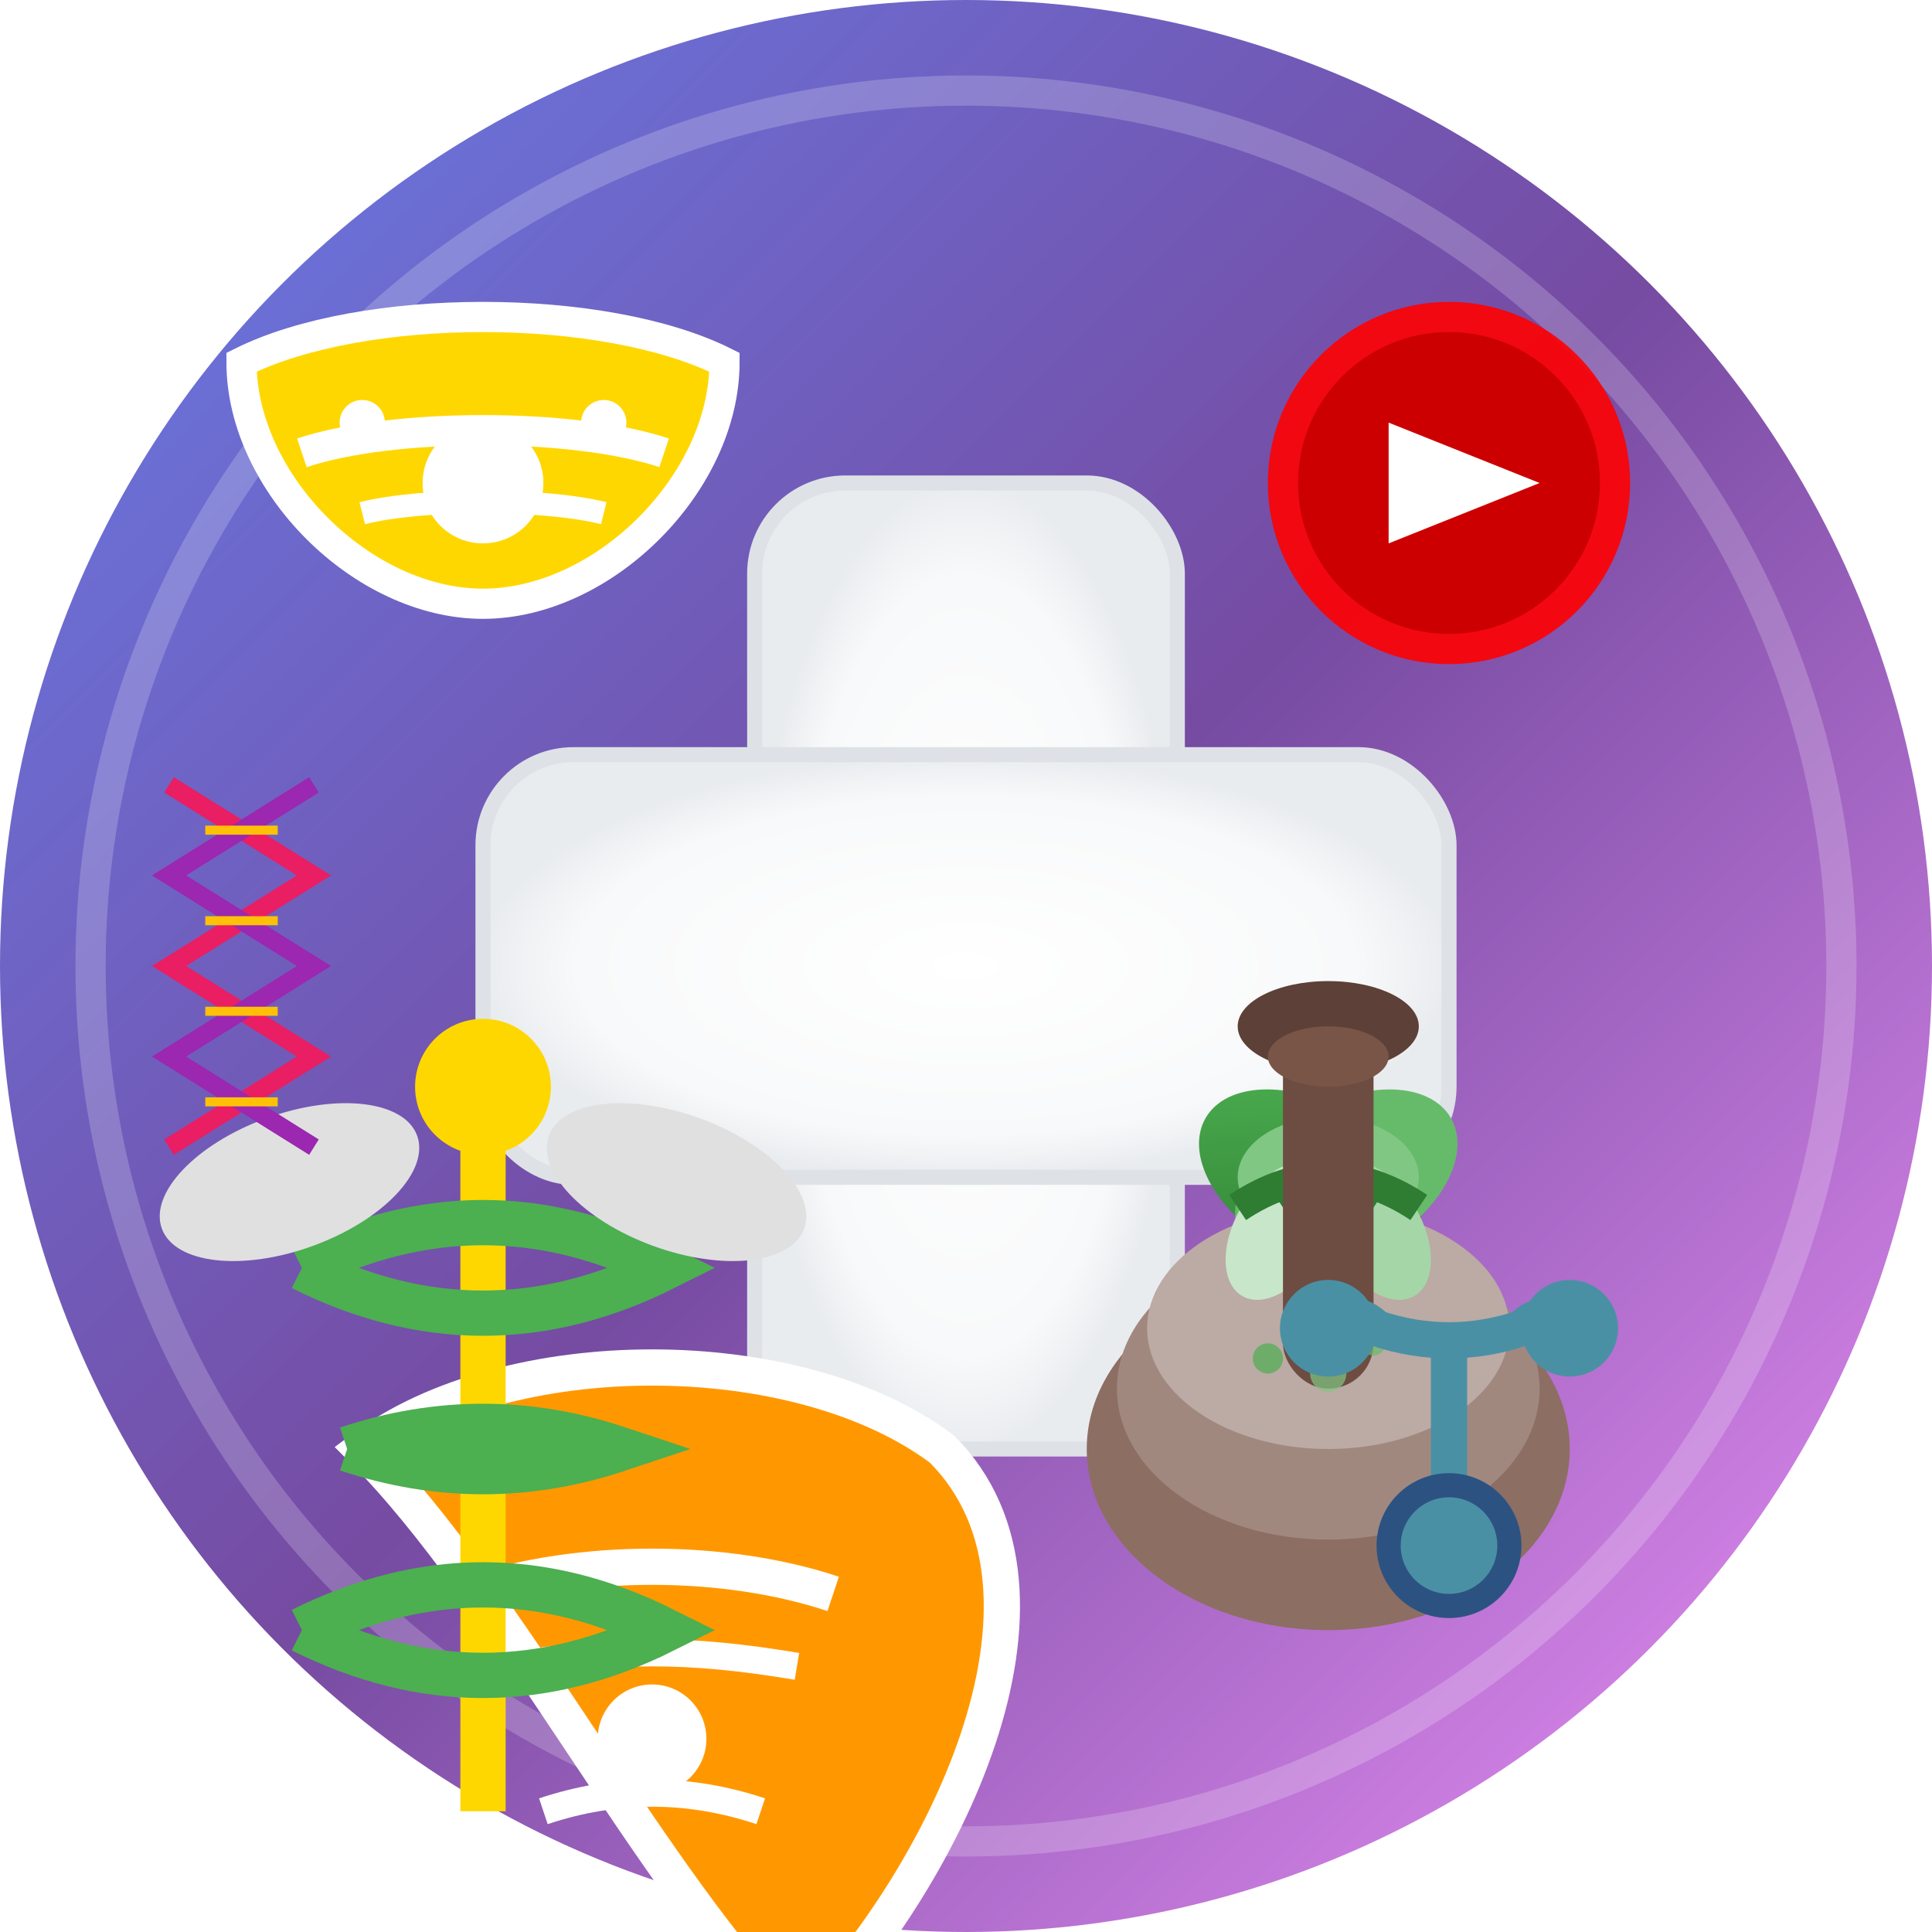 <!-- Tamil Medical Optimizer Icon - 128x128 -->
<svg width="128" height="128" viewBox="0 0 128 128" xmlns="http://www.w3.org/2000/svg">
  <!-- Background circle with gradient -->
  <defs>
    <linearGradient id="bgGradient128" x1="0%" y1="0%" x2="100%" y2="100%">
      <stop offset="0%" style="stop-color:#667eea;stop-opacity:1" />
      <stop offset="50%" style="stop-color:#764ba2;stop-opacity:1" />
      <stop offset="100%" style="stop-color:#f093fb;stop-opacity:1" />
    </linearGradient>
    <filter id="shadow128" x="-20%" y="-20%" width="140%" height="140%">
      <dropShadow dx="4" dy="4" stdDeviation="4" flood-color="rgba(0,0,0,0.5)"/>
    </filter>
    <radialGradient id="crossGradient128" cx="50%" cy="50%" r="50%">
      <stop offset="0%" style="stop-color:#ffffff;stop-opacity:1" />
      <stop offset="80%" style="stop-color:#f8f9fa;stop-opacity:1" />
      <stop offset="100%" style="stop-color:#e9ecef;stop-opacity:1" />
    </radialGradient>
    <linearGradient id="leafGradient" x1="0%" y1="0%" x2="100%" y2="100%">
      <stop offset="0%" style="stop-color:#4CAF50;stop-opacity:1" />
      <stop offset="100%" style="stop-color:#2E7D32;stop-opacity:1" />
    </linearGradient>
  </defs>
  
  <!-- Background -->
  <circle cx="64" cy="64" r="64" fill="url(#bgGradient128)" filter="url(#shadow128)"/>
  
  <!-- Inner circle for depth -->
  <circle cx="64" cy="64" r="58" fill="none" stroke="rgba(255,255,255,0.2)" stroke-width="2"/>
  
  <!-- Medical cross with gradient and shadow -->
  <rect x="50" y="32" width="28" height="64" fill="url(#crossGradient128)" rx="6" stroke="#dee2e6" stroke-width="1"/>
  <rect x="32" y="50" width="64" height="28" fill="url(#crossGradient128)" rx="6" stroke="#dee2e6" stroke-width="1"/>
  
  <!-- Tamil letter "த" (ta) highly detailed -->
  <g transform="translate(16,24)">
    <path d="M0 0 C8 -4, 24 -4, 32 0 C32 8, 24 16, 16 16 C8 16, 0 8, 0 0 Z" 
          fill="#ffd700" stroke="white" stroke-width="2"/>
    <circle cx="16" cy="8" r="4" fill="white"/>
    <path d="M4 6 C10 4, 22 4, 28 6" stroke="white" stroke-width="2" fill="none"/>
    <path d="M8 10 C12 9, 20 9, 24 10" stroke="white" stroke-width="1.5" fill="none"/>
    <!-- Tamil decorative dots -->
    <circle cx="8" cy="4" r="1.5" fill="white"/>
    <circle cx="24" cy="4" r="1.5" fill="white"/>
  </g>
  
  <!-- Ayurvedic mortar and pestle with herbs -->
  <g transform="translate(88,88)">
    <!-- Mortar base -->
    <ellipse cx="0" cy="8" rx="16" ry="12" fill="#8D6E63"/>
    <ellipse cx="0" cy="4" rx="14" ry="10" fill="#A1887F"/>
    <ellipse cx="0" cy="0" rx="12" ry="8" fill="#BCAAA4"/>
    
    <!-- Various herbs and leaves -->
    <ellipse cx="-6" cy="-8" rx="8" ry="5" fill="url(#leafGradient)" transform="rotate(30)"/>
    <ellipse cx="6" cy="-8" rx="8" ry="5" fill="#66BB6A" transform="rotate(-30)"/>
    <ellipse cx="0" cy="-10" rx="6" ry="4" fill="#81C784"/>
    <ellipse cx="-4" cy="-6" rx="5" ry="3" fill="#A5D6A7" transform="rotate(60)"/>
    <ellipse cx="4" cy="-6" rx="5" ry="3" fill="#C8E6C9" transform="rotate(-60)"/>
    
    <!-- Detailed leaf veins -->
    <path d="M-6 -8 Q0 -12, 6 -8" stroke="#2E7D32" stroke-width="2" fill="none"/>
    <path d="M3 -8 Q0 -10, -3 -8" stroke="#2E7D32" stroke-width="1.5" fill="none"/>
    <path d="M-2 -6 L2 -6" stroke="#2E7D32" stroke-width="1" fill="none"/>
    
    <!-- Pestle -->
    <rect x="-3" y="-20" width="6" height="24" fill="#6D4C41" rx="3"/>
    <ellipse cx="0" cy="-20" rx="6" ry="3" fill="#5D4037"/>
    <ellipse cx="0" cy="-18" rx="4" ry="2" fill="#795548"/>
    
    <!-- Grinding particles -->
    <circle cx="-4" cy="2" r="1" fill="#4CAF50" opacity="0.7"/>
    <circle cx="3" cy="1" r="0.8" fill="#66BB6A" opacity="0.7"/>
    <circle cx="0" cy="3" r="1.2" fill="#81C784" opacity="0.7"/>
  </g>
  
  <!-- Om symbol detailed -->
  <g transform="translate(24,96) scale(1.2)">
    <path d="M0 0 C8 -6, 24 -6, 32 0 C40 8, 32 24, 24 32 C16 24, 8 8, 0 0 Z" 
          fill="#FF9800" stroke="white" stroke-width="2"/>
    <path d="M6 8 C12 6, 20 6, 26 8" stroke="white" stroke-width="2" fill="none"/>
    <path d="M8 12 C14 11, 18 11, 24 12" stroke="white" stroke-width="1.5" fill="none"/>
    <circle cx="16" cy="16" r="3" fill="white"/>
    <path d="M10 20 Q16 18, 22 20" stroke="white" stroke-width="1.5" fill="none"/>
  </g>
  
  <!-- YouTube play button -->
  <g transform="translate(96,32)">
    <circle cx="0" cy="0" r="12" fill="#FF0000" opacity="0.9"/>
    <circle cx="0" cy="0" r="10" fill="#CC0000"/>
    <polygon points="-4,-4 -4,4 6,0" fill="white"/>
  </g>
  
  <!-- Medical caduceus symbol -->
  <g transform="translate(32,96) scale(1.5)">
    <rect x="-1" y="-16" width="2" height="32" fill="#FFD700"/>
    <!-- Snakes -->
    <path d="M-8 -8 Q0 -12, 8 -8 Q0 -4, -8 -8" stroke="#4CAF50" stroke-width="2" fill="none"/>
    <path d="M-8 8 Q0 4, 8 8 Q0 12, -8 8" stroke="#4CAF50" stroke-width="2" fill="none"/>
    <path d="M-6 0 Q0 -2, 6 0 Q0 2, -6 0" stroke="#4CAF50" stroke-width="2" fill="none"/>
    <!-- Wings -->
    <ellipse cx="-4" cy="-14" rx="6" ry="3" fill="#E0E0E0" transform="rotate(-20)"/>
    <ellipse cx="4" cy="-14" rx="6" ry="3" fill="#E0E0E0" transform="rotate(20)"/>
    <!-- Top sphere -->
    <circle cx="0" cy="-16" r="3" fill="#FFD700"/>
  </g>
  
  <!-- Stethoscope -->
  <g transform="translate(96,96) scale(0.8)">
    <path d="M-10 -10 Q-8 -12, -6 -10 Q0 -8, 6 -10 Q8 -12, 10 -10" 
          stroke="#4A90A4" stroke-width="3" fill="none"/>
    <circle cx="-10" cy="-10" r="4" fill="#4A90A4"/>
    <circle cx="10" cy="-10" r="4" fill="#4A90A4"/>
    <path d="M0 -8 Q0 0, 0 8" stroke="#4A90A4" stroke-width="3" fill="none"/>
    <circle cx="0" cy="8" r="6" fill="#2C5282"/>
    <circle cx="0" cy="8" r="4" fill="#4A90A4"/>
  </g>
  
  <!-- DNA Helix -->
  <g transform="translate(16,64) scale(0.6)">
    <path d="M-8 -20 Q0 -15, 8 -10 Q0 -5, -8 0 Q0 5, 8 10 Q0 15, -8 20" 
          stroke="#E91E63" stroke-width="2" fill="none"/>
    <path d="M8 -20 Q0 -15, -8 -10 Q0 -5, 8 0 Q0 5, -8 10 Q0 15, 8 20" 
          stroke="#9C27B0" stroke-width="2" fill="none"/>
    <!-- Base pairs -->
    <line x1="-4" y1="-15" x2="4" y2="-15" stroke="#FFC107" stroke-width="1"/>
    <line x1="-4" y1="-5" x2="4" y2="-5" stroke="#FFC107" stroke-width="1"/>
    <line x1="-4" y1="5" x2="4" y2="5" stroke="#FFC107" stroke-width="1"/>
    <line x1="-4" y1="15" x2="4" y2="15" stroke="#FFC107" stroke-width="1"/>
  </g>
</svg>
